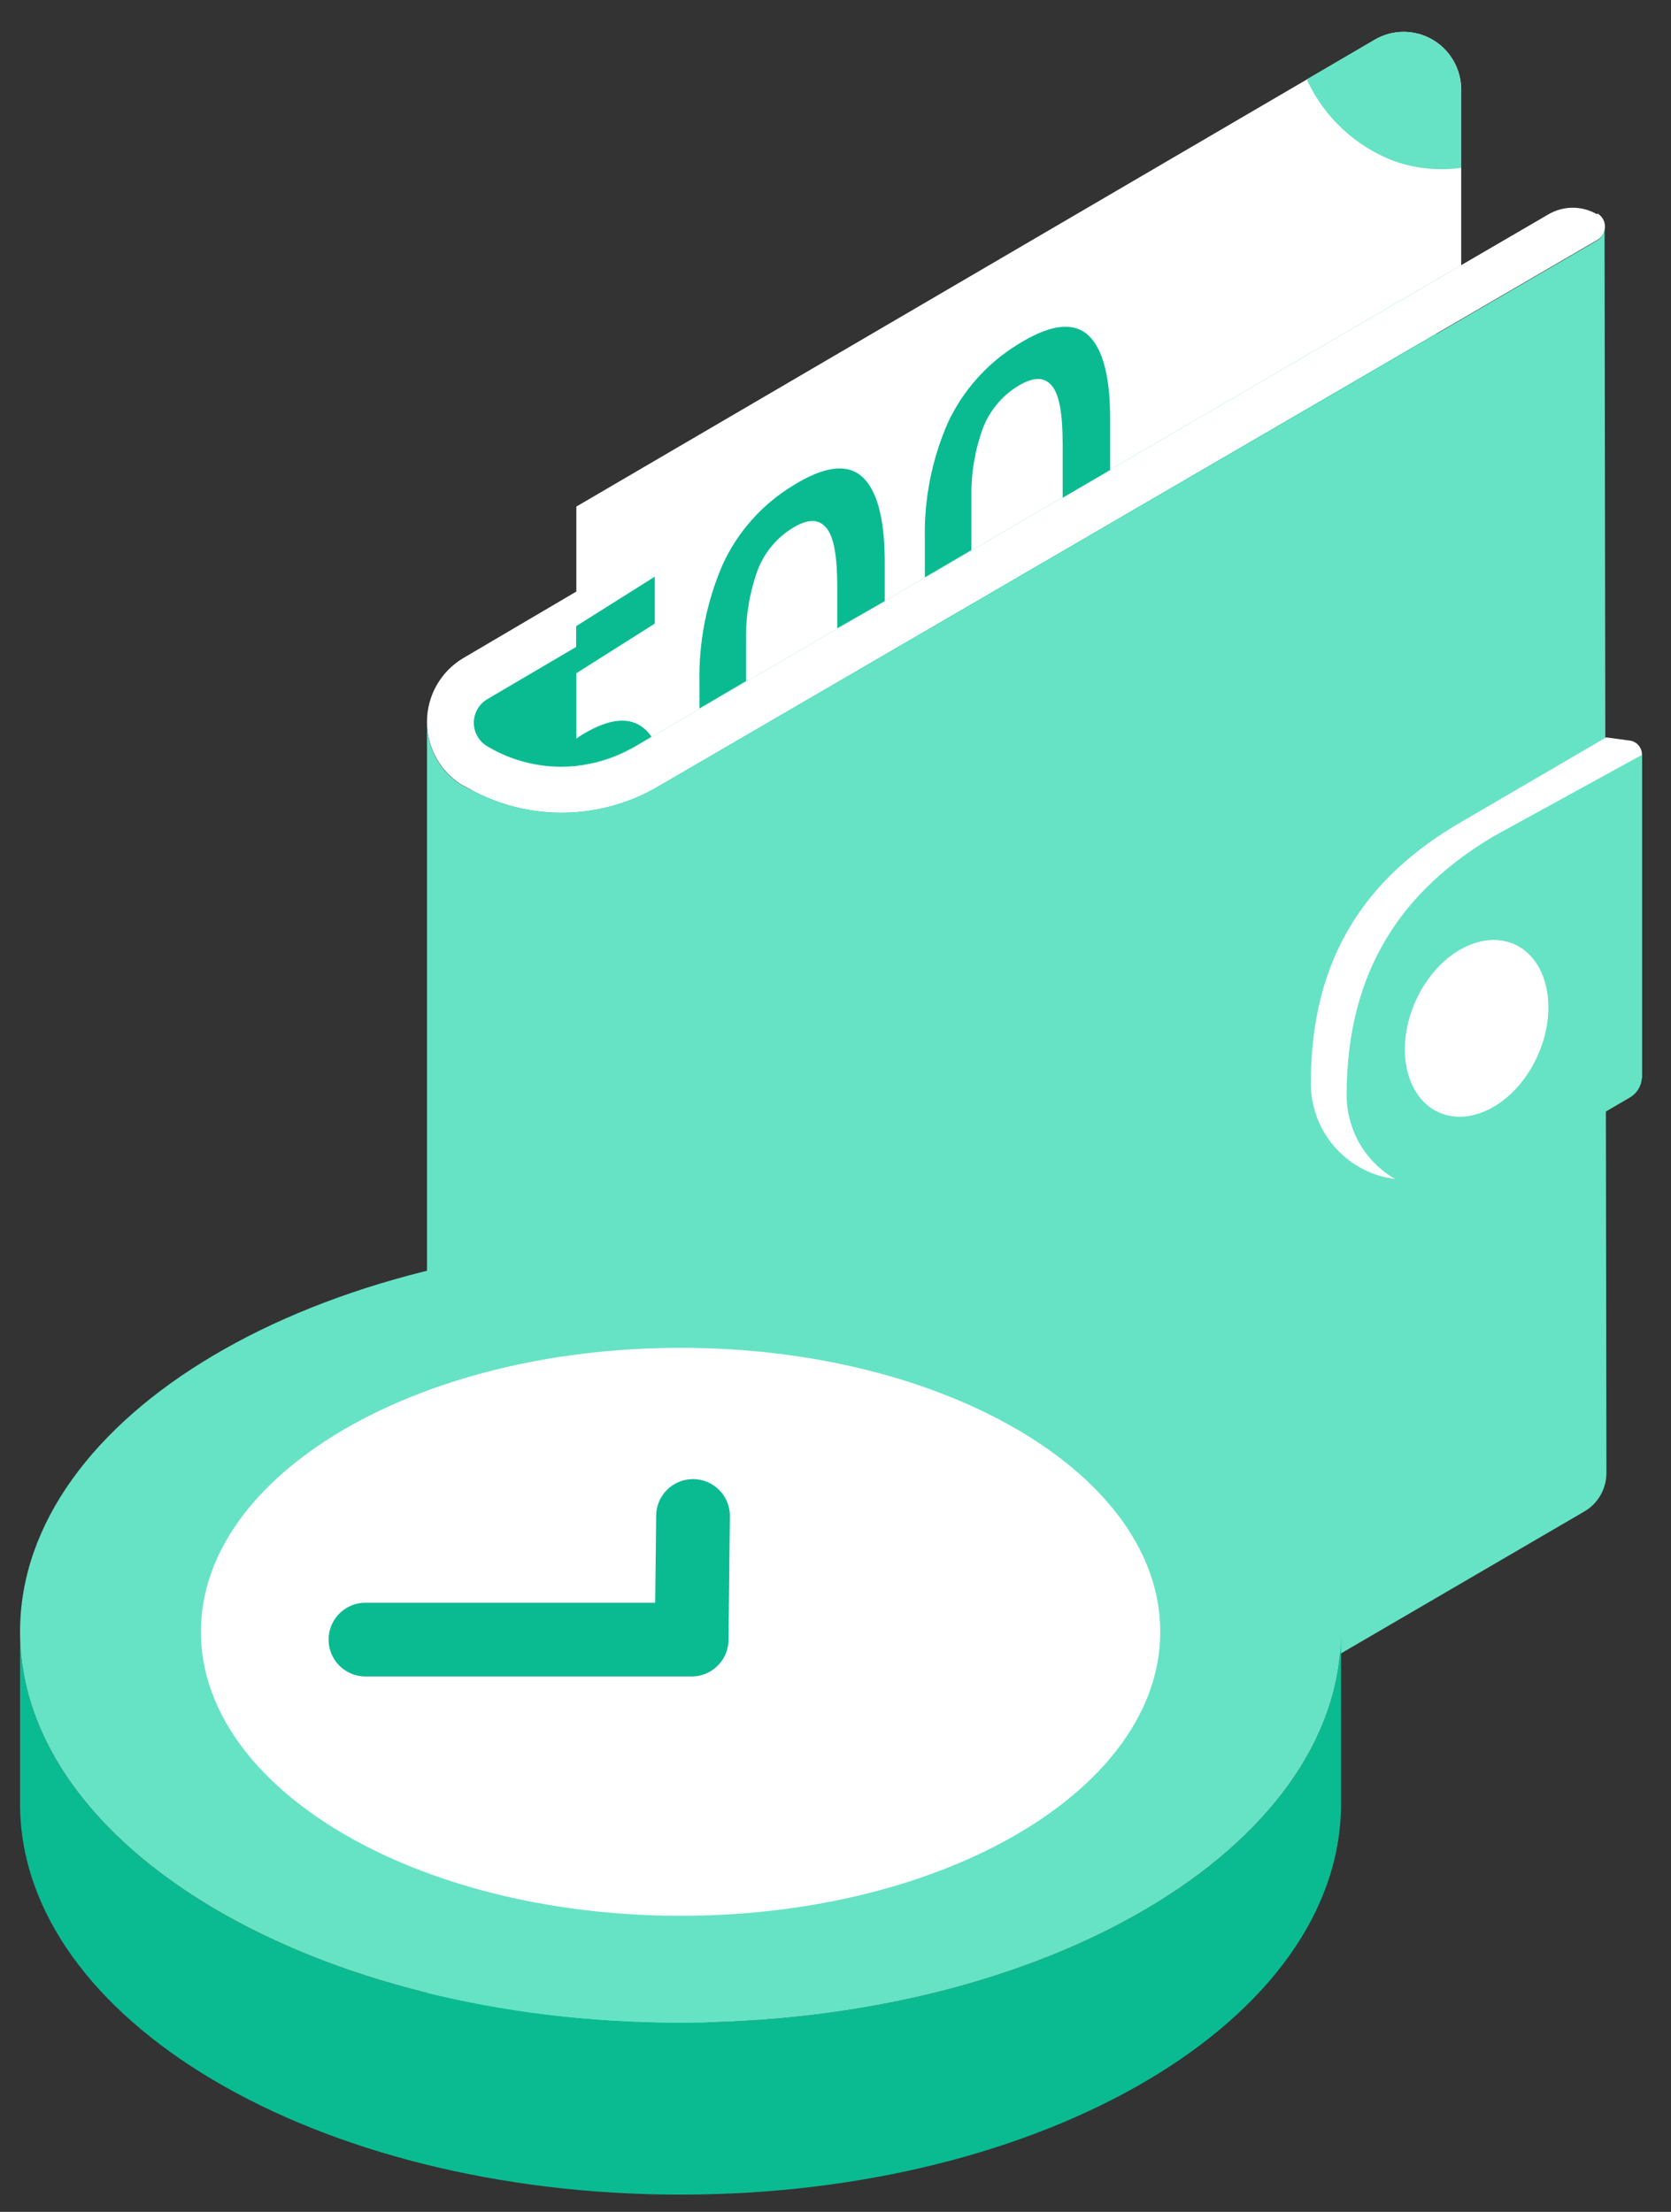 <svg width="34" height="45" viewBox="0 0 34 45" fill="none" xmlns="http://www.w3.org/2000/svg">
<rect x="0" y="0" width="34" height="45" fill="#333333" stroke="none"/>
<path d="M29.25 27.988L29.222 2.653C29.212 2.711 29.189 2.767 29.154 2.814C29.119 2.862 29.073 2.9 29.021 2.927V2.989L10.211 14.043C8.885 14.612 9.221 16.101 10.211 16.691H10.225C10.827 17.05 11.514 17.241 12.213 17.246C12.914 17.25 13.602 17.067 14.208 16.715L29.068 8.065L29.25 27.988Z" fill="#0ABB92"/>
<path d="M32.494 4.359C32.344 4.272 32.174 4.226 32.001 4.226C31.828 4.226 31.659 4.272 31.509 4.359L12.9 15.199C12.445 15.464 11.928 15.602 11.402 15.599C10.877 15.596 10.361 15.451 9.909 15.18C9.828 15.131 9.76 15.061 9.713 14.978C9.666 14.894 9.641 14.8 9.641 14.704C9.641 14.608 9.666 14.514 9.713 14.43C9.76 14.347 9.828 14.277 9.909 14.228L29.034 2.987C29.089 2.955 29.135 2.909 29.167 2.853C29.198 2.798 29.215 2.735 29.215 2.671C29.215 2.607 29.198 2.544 29.167 2.488C29.135 2.433 29.089 2.386 29.034 2.354C28.904 2.277 28.756 2.237 28.606 2.237C28.455 2.237 28.307 2.277 28.177 2.354L9.424 13.39C9.2 13.523 9.014 13.713 8.885 13.94C8.755 14.168 8.688 14.425 8.688 14.687C8.688 14.949 8.755 15.207 8.885 15.434C9.014 15.662 9.2 15.851 9.424 15.985H9.438C10.034 16.341 10.714 16.531 11.408 16.535C12.101 16.538 12.784 16.356 13.383 16.006L32.504 4.88C32.55 4.853 32.589 4.813 32.616 4.766C32.643 4.719 32.657 4.666 32.657 4.611C32.657 4.557 32.643 4.503 32.616 4.456C32.589 4.409 32.55 4.37 32.504 4.342L32.494 4.359Z" fill="white"/>
<path d="M32.492 4.897C32.539 4.87 32.579 4.831 32.606 4.784C32.634 4.736 32.648 4.682 32.648 4.628L32.686 29.965C32.686 30.125 32.645 30.281 32.566 30.419C32.487 30.557 32.373 30.672 32.236 30.751L13.374 41.751C12.557 42.218 11.6 42.377 10.677 42.199C10.236 42.114 9.812 41.953 9.426 41.722C9.225 41.604 9.055 41.439 8.929 41.242C8.803 41.044 8.725 40.82 8.702 40.587C8.693 40.516 8.689 40.446 8.688 40.375V14.687C8.685 14.949 8.752 15.207 8.88 15.435C9.009 15.664 9.195 15.854 9.419 15.987H9.433C10.03 16.343 10.71 16.532 11.403 16.536C12.097 16.54 12.779 16.358 13.379 16.009L32.492 4.897Z" fill="#66E3C4"/>
<path d="M33.407 21.935V15.383C33.415 15.31 33.395 15.236 33.351 15.178C33.307 15.119 33.242 15.08 33.17 15.068L32.68 15.002L29.696 16.744C27.823 17.84 26.672 19.456 26.672 22.03V22.044C26.672 22.389 26.764 22.728 26.936 23.026C27.109 23.324 27.357 23.571 27.654 23.742C27.952 23.913 28.29 24.002 28.633 24C28.976 23.998 29.312 23.905 29.608 23.73L33.407 21.935Z" fill="white"/>
<path d="M33.408 21.901V15.358L30.427 16.994C28.554 18.089 27.4 19.725 27.4 22.282C27.401 22.627 27.492 22.966 27.664 23.265C27.837 23.564 28.084 23.812 28.382 23.984C28.68 24.156 29.018 24.247 29.361 24.246C29.705 24.245 30.042 24.153 30.339 23.979L33.162 22.329C33.237 22.286 33.299 22.223 33.342 22.148C33.385 22.073 33.408 21.988 33.408 21.901Z" fill="#66E3C4"/>
<path d="M31.28 21.492C31.71 20.55 31.506 19.531 30.824 19.216C30.142 18.902 29.24 19.41 28.81 20.351C28.38 21.293 28.584 22.312 29.267 22.627C29.949 22.942 30.851 22.433 31.28 21.492Z" fill="white"/>
<path d="M29.731 1.825C29.731 1.618 29.677 1.415 29.574 1.236C29.471 1.056 29.323 0.908 29.144 0.805C28.966 0.701 28.763 0.648 28.557 0.648C28.352 0.649 28.149 0.704 27.972 0.809L11.727 10.306V15.577C11.99 15.549 12.249 15.486 12.496 15.389C12.56 15.363 12.624 15.339 12.686 15.308C12.747 15.277 12.832 15.239 12.903 15.199L28.907 5.875L29.731 5.399V1.825Z" fill="white"/>
<path d="M13.323 11.732L11.723 12.739V13.699L13.323 12.687V11.732Z" fill="#0ABB92"/>
<path d="M13.053 14.78C12.75 14.57 12.326 14.639 11.782 14.987L11.723 15.03V15.577C11.986 15.549 12.245 15.486 12.492 15.389C12.556 15.363 12.62 15.339 12.682 15.308C12.743 15.277 12.829 15.239 12.9 15.199L13.257 14.989C13.203 14.907 13.134 14.836 13.053 14.78Z" fill="#0ABB92"/>
<path d="M18.002 12.23V11.432C18.002 10.53 17.836 9.949 17.528 9.687C17.221 9.425 16.754 9.492 16.127 9.884C15.505 10.263 15.011 10.819 14.706 11.482C14.374 12.246 14.213 13.073 14.232 13.906V14.413L15.179 13.858V13.027C15.171 12.54 15.251 12.056 15.416 11.599C15.55 11.251 15.791 10.955 16.105 10.756C16.425 10.553 16.659 10.549 16.816 10.742C16.972 10.934 17.036 11.337 17.036 11.949V12.782L18.002 12.23Z" fill="#0ABB92"/>
<path d="M22.588 9.563V8.506C22.588 7.618 22.422 7.049 22.114 6.796C21.806 6.544 21.34 6.613 20.712 7.006C20.095 7.383 19.601 7.933 19.291 8.589C18.962 9.339 18.8 10.151 18.818 10.97V11.746L19.765 11.192V10.104C19.758 9.626 19.838 9.152 20.002 8.704C20.137 8.358 20.378 8.065 20.691 7.868C21.011 7.665 21.245 7.658 21.401 7.846C21.558 8.034 21.622 8.427 21.622 9.037V10.127L22.588 9.563Z" fill="#0ABB92"/>
<path d="M27.968 0.809L26.588 1.616C26.942 2.387 27.586 2.986 28.378 3.282C28.812 3.432 29.274 3.478 29.728 3.416V1.825C29.728 1.618 29.674 1.415 29.571 1.236C29.468 1.056 29.32 0.908 29.141 0.805C28.962 0.701 28.76 0.648 28.554 0.648C28.348 0.649 28.146 0.704 27.968 0.809Z" fill="#66E3C4"/>
<path d="M0.408 33.198C0.408 37.593 6.426 41.15 13.847 41.15C21.268 41.15 27.286 37.593 27.286 33.198V36.696C27.286 41.091 21.268 44.649 13.847 44.649C6.426 44.649 0.408 41.091 0.408 36.696V33.198Z" fill="#0ABB92"/>
<path d="M13.847 41.15C21.269 41.15 27.286 37.59 27.286 33.198C27.286 28.806 21.269 25.246 13.847 25.246C6.425 25.246 0.408 28.806 0.408 33.198C0.408 37.59 6.425 41.15 13.847 41.15Z" fill="#66E3C4"/>
<path d="M13.848 38.976C19.238 38.976 23.608 36.389 23.608 33.198C23.608 30.007 19.238 27.421 13.848 27.421C8.458 27.421 4.088 30.007 4.088 33.198C4.088 36.389 8.458 38.976 13.848 38.976Z" fill="white"/>
<path d="M14.101 30.842L14.073 33.357H7.436" stroke="#0ABB92" stroke-width="1.5" stroke-linecap="round" stroke-linejoin="round"/>
</svg>
